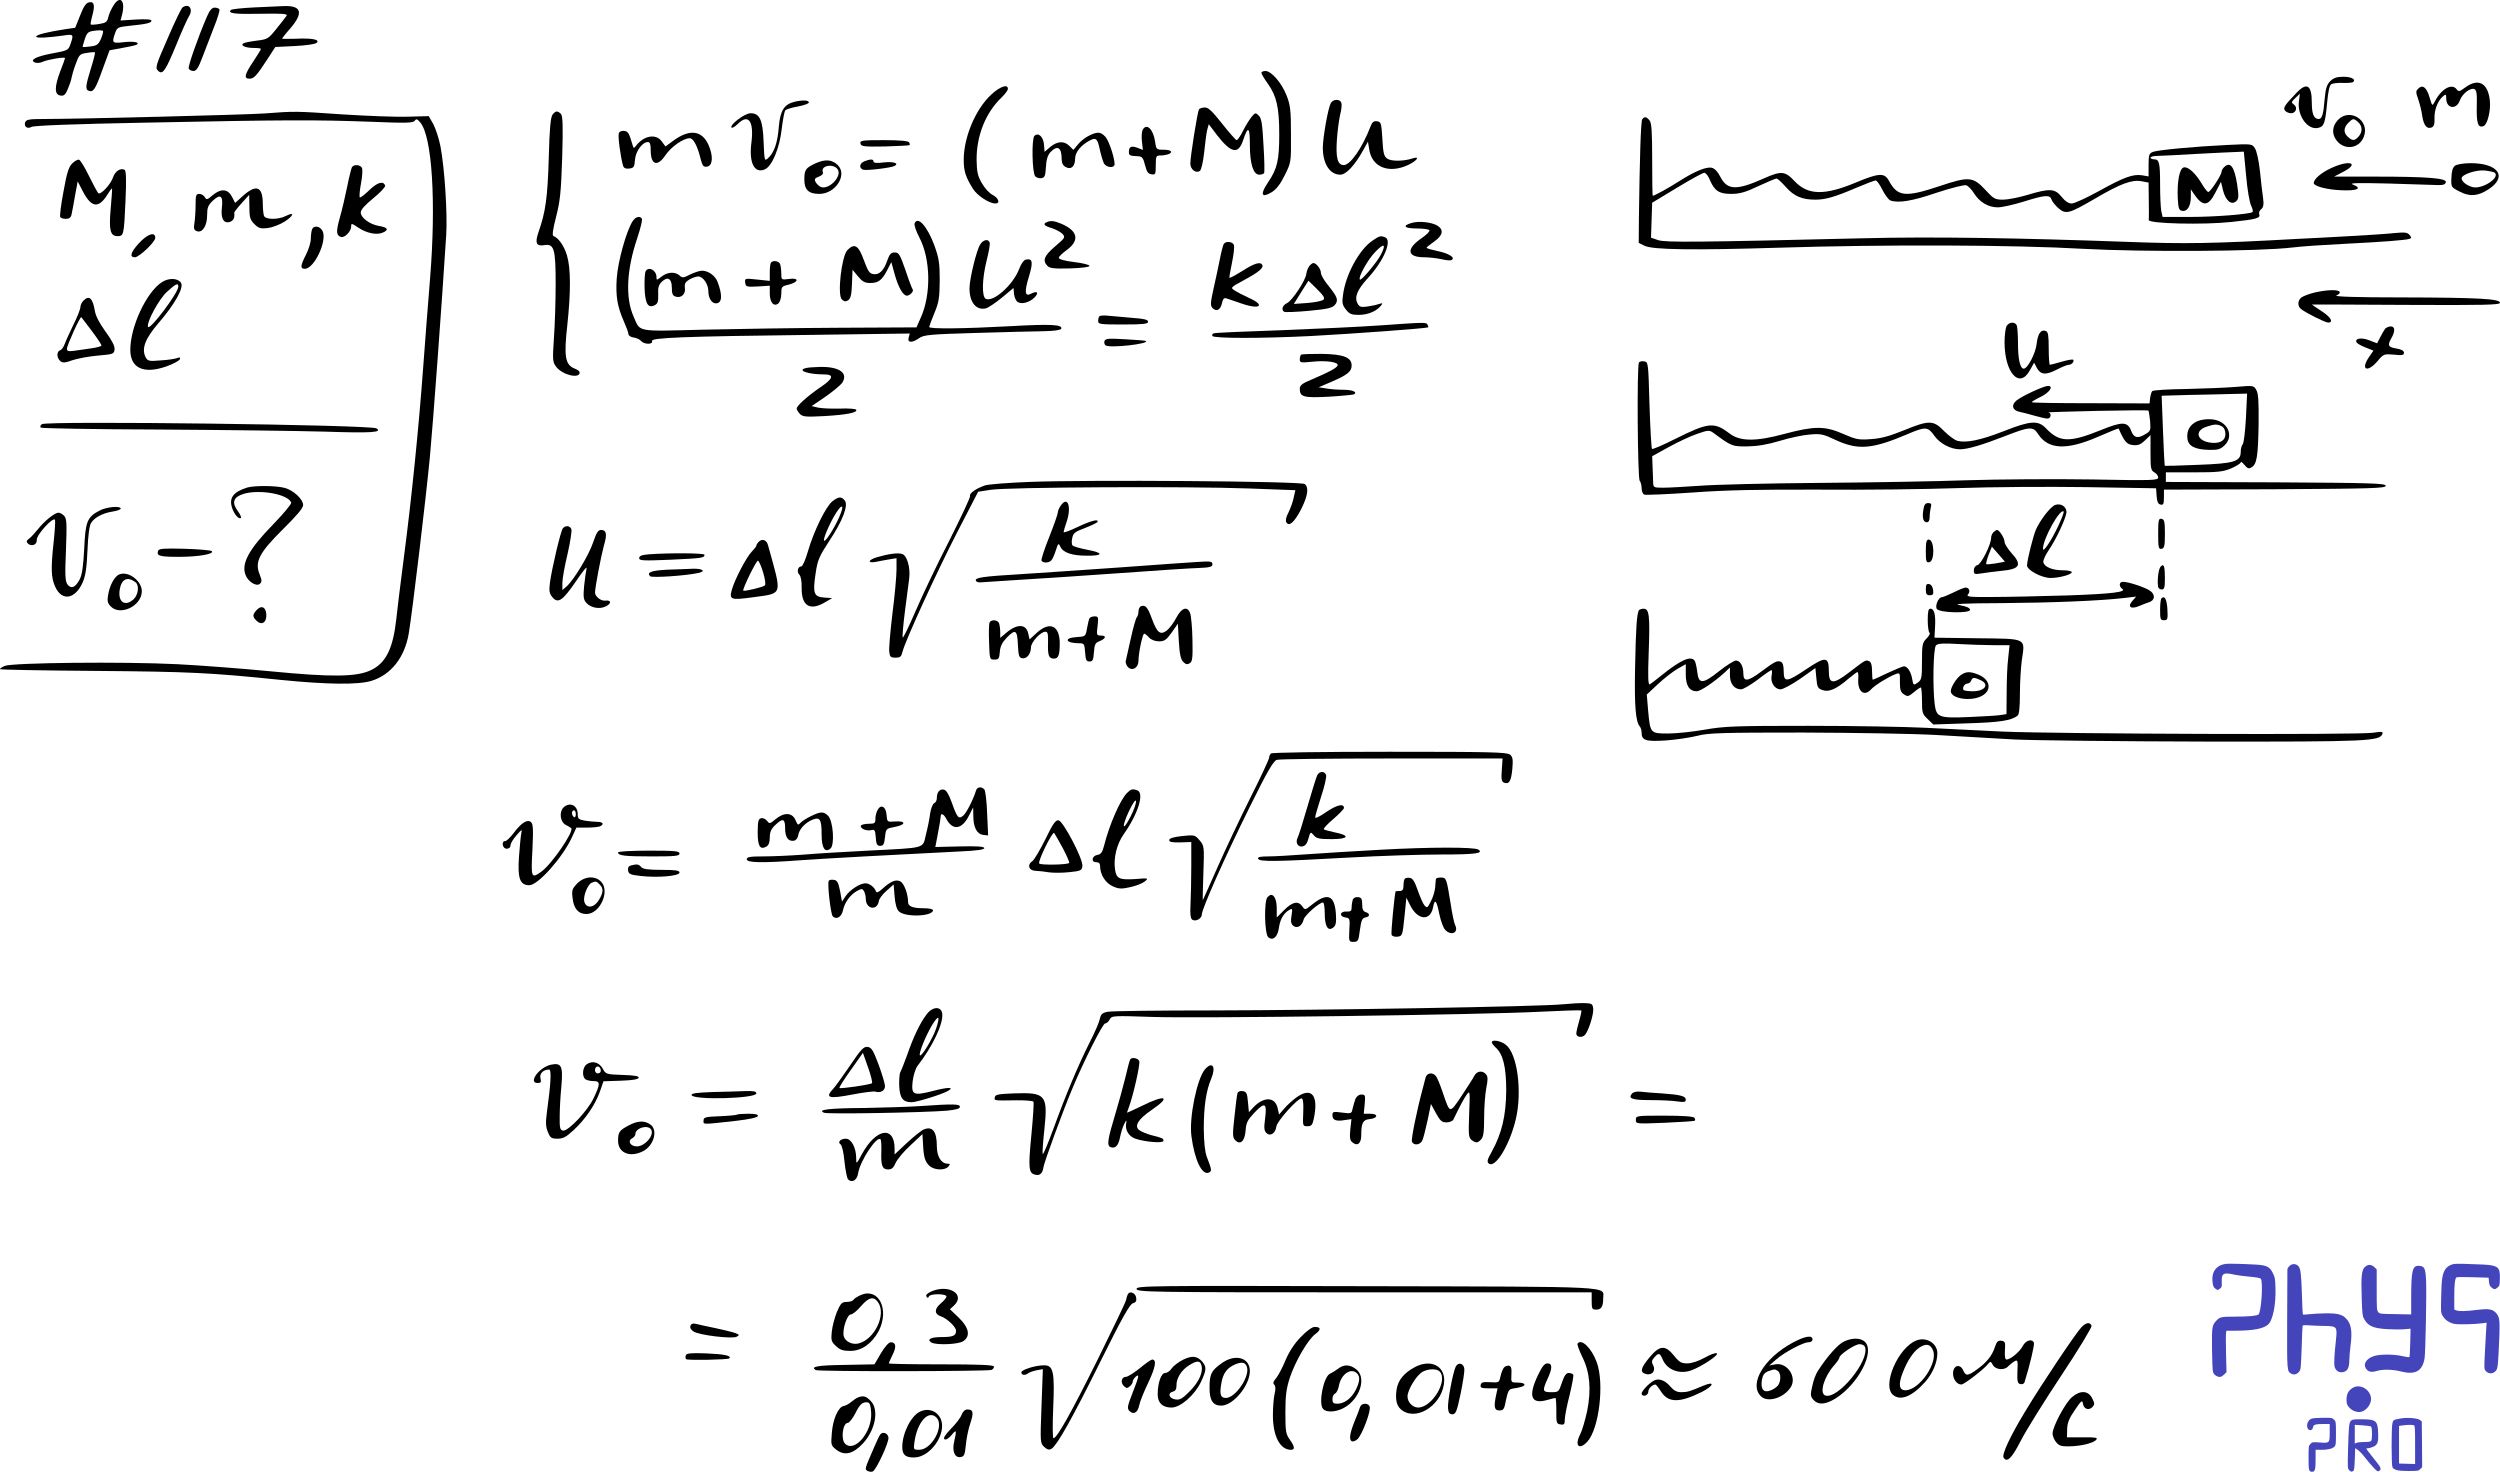 <svg xmlns="http://www.w3.org/2000/svg" version="1.0" width="1301.856pt" height="766.433pt" viewBox="0 0 1301.856 766.433" preserveAspectRatio="xMidYMid meet">
<g transform="translate(-5.144,781.972) scale(0.1,-0.1)" fill="#000000" stroke="none">
<path d="M641 7789 c-11 -18 -23 -45 -26 -60 -5 -23 -13 -29 -46 -34 -22 -4 -42 -5 -45 -3 -2 2 1 20 6 39 17 58 13 81 -12 77 -18 -2 -29 -18 -49 -68 l-26 -65 -49 -7 c-93 -14 -154 -29 -154 -39 0 -9 59 -6 144 6 50 8 52 5 35 -43 -12 -35 -12 -35 -104 -52 -77 -15 -112 -34 -81 -46 9 -4 28 -2 40 4 27 12 116 27 116 19 0 -2 -11 -35 -26 -72 -30 -81 -29 -119 3 -123 17 -3 26 5 38 35 9 21 18 47 19 58 2 11 11 43 22 72 17 47 21 52 57 57 22 4 41 5 43 3 2 -2 -7 -39 -21 -83 -28 -91 -30 -110 -12 -117 25 -9 35 7 72 110 l37 101 66 12 c36 6 70 14 75 17 20 12 -15 19 -68 13 -60 -7 -62 -4 -44 48 10 28 14 31 72 37 90 9 117 15 117 27 0 7 -28 9 -81 6 l-80 -5 7 26 c21 77 -9 110 -45 50z m-64 -172 c-13 -29 -21 -35 -53 -39 -22 -3 -40 -4 -42 -3 -1 1 4 19 11 41 12 35 18 40 53 44 21 3 40 2 42 -2 2 -3 -3 -22 -11 -41z"/>
<path d="M1003 7782 c-7 -4 -42 -77 -78 -161 -62 -141 -66 -155 -51 -169 24 -24 38 -5 96 136 27 67 57 133 65 146 24 37 2 70 -32 48z"/>
<path d="M1373 7781 c-61 -3 -115 -9 -119 -13 -18 -18 17 -23 153 -20 115 2 143 0 137 -10 -5 -7 -28 -38 -53 -68 -42 -53 -47 -55 -103 -62 -32 -4 -63 -10 -69 -14 -18 -11 11 -24 54 -24 20 0 37 -2 37 -5 0 -4 -18 -33 -40 -66 -45 -67 -50 -89 -20 -89 24 0 36 13 93 100 l42 65 102 5 c59 3 107 10 114 17 17 17 -24 25 -110 21 -39 -1 -71 -1 -71 0 0 2 20 28 45 56 68 80 56 118 -37 114 -24 -1 -93 -4 -155 -7z"/>
<path d="M1129 7733 c-47 -109 -99 -258 -95 -270 3 -7 14 -13 25 -13 15 0 26 17 47 73 15 39 42 110 60 156 19 46 31 88 28 92 -3 5 -14 9 -25 9 -14 0 -26 -14 -40 -47z"/>
<path d="M6620 7440 c0 -5 16 -32 35 -58 44 -63 58 -122 58 -262 0 -134 -10 -179 -59 -251 -42 -62 -34 -83 20 -50 25 16 45 42 68 89 33 66 33 67 32 212 0 127 -3 152 -23 203 -26 66 -79 127 -110 127 -11 0 -21 -4 -21 -10z"/>
<path d="M12186 7397 c-18 -18 -24 -38 -29 -92 -6 -80 -14 -105 -31 -105 -25 0 -36 26 -36 85 0 91 -25 108 -78 53 -65 -68 -73 -80 -61 -95 6 -7 20 -13 31 -13 25 0 36 30 15 45 -15 11 -14 14 7 34 l24 23 -5 -39 c-10 -76 46 -153 101 -139 30 7 36 24 46 133 5 54 12 88 21 94 8 5 35 8 61 7 26 -1 51 1 54 5 14 14 -10 27 -52 27 -33 0 -51 -6 -68 -23z"/>
<path d="M12890 7365 c-31 -23 -36 -24 -46 -10 -25 33 -80 2 -114 -65 -13 -24 -13 -24 -27 23 -15 52 -36 68 -59 45 -13 -12 -13 -19 0 -55 8 -23 18 -62 21 -87 8 -50 24 -70 49 -60 12 5 16 17 15 48 -2 42 17 92 45 115 14 12 16 10 16 -12 0 -53 53 -61 71 -10 12 34 54 67 75 59 12 -5 15 -23 13 -91 -2 -88 7 -113 35 -102 21 8 39 83 33 134 -10 91 -60 117 -127 68z"/>
<path d="M5212 7326 c-81 -76 -142 -221 -142 -338 0 -59 9 -88 47 -150 22 -36 85 -78 118 -78 26 0 17 29 -15 45 -16 8 -41 35 -55 60 -22 37 -27 58 -28 122 -1 126 47 247 132 327 17 17 31 36 31 43 0 27 -42 12 -88 -31z"/>
<path d="M4190 7290 c-55 -13 -76 -46 -83 -131 -6 -81 -24 -134 -55 -162 -19 -18 -20 -17 -24 81 -4 117 -20 152 -68 152 -31 0 -112 -62 -99 -75 4 -3 18 5 32 19 56 56 86 15 71 -100 -13 -104 17 -160 71 -136 37 17 76 110 87 209 6 49 14 93 19 98 5 6 35 15 65 20 31 6 56 15 57 20 3 13 -30 15 -73 5z"/>
<path d="M6981 7282 c-14 -27 -41 -178 -41 -232 0 -84 37 -140 91 -140 30 0 76 49 120 129 l24 43 7 -43 c15 -91 103 -125 203 -78 46 22 63 47 23 34 -48 -16 -113 -16 -133 -1 -17 12 -21 29 -25 103 -5 82 -7 88 -27 91 -17 3 -26 -4 -34 -25 -43 -113 -106 -203 -140 -203 -32 0 -42 37 -36 129 3 47 11 107 17 133 7 26 10 54 6 63 -8 21 -43 19 -55 -3z"/>
<path d="M6295 7250 c-8 -13 -45 -245 -45 -282 0 -30 28 -52 49 -39 8 5 17 44 23 97 5 49 12 102 16 118 l8 29 43 -57 c74 -95 111 -102 136 -26 26 77 35 70 35 -25 0 -99 18 -155 49 -155 11 0 22 4 25 8 3 5 2 70 -3 145 -6 111 -10 141 -25 155 -16 16 -18 16 -38 -8 -11 -14 -31 -46 -44 -72 -13 -27 -28 -48 -33 -48 -4 0 -38 38 -75 85 -51 65 -72 85 -90 85 -14 0 -28 -5 -31 -10z"/>
<path d="M1430 7229 c-98 -7 -972 -29 -1158 -29 -66 0 -84 -3 -89 -16 -9 -23 11 -38 33 -25 12 7 225 15 589 22 736 15 892 15 1168 5 193 -8 230 -7 238 5 8 11 13 10 29 -9 62 -74 83 -416 51 -812 -11 -140 -28 -349 -36 -465 -22 -302 -60 -680 -100 -985 -19 -146 -37 -292 -40 -325 -17 -153 -54 -228 -132 -265 -74 -36 -205 -37 -523 -6 -146 14 -365 31 -487 37 -280 14 -856 8 -897 -9 -16 -7 -27 -15 -24 -17 2 -3 225 -7 494 -9 491 -4 600 -9 969 -47 240 -24 400 -26 470 -5 102 31 174 122 195 247 19 115 89 699 110 919 17 181 61 780 85 1155 7 110 -8 348 -30 463 -8 41 -25 92 -37 115 l-24 42 -109 -3 c-61 -2 -213 4 -340 12 -247 17 -247 17 -405 5z"/>
<path d="M2929 7223 c-10 -12 -16 -70 -20 -227 -6 -207 -17 -282 -53 -384 -20 -57 -12 -76 29 -69 52 9 60 -18 60 -202 0 -86 -4 -212 -9 -281 -8 -119 -7 -126 13 -152 34 -42 121 -62 121 -28 0 6 -10 14 -23 19 -53 20 -60 61 -41 231 18 167 18 294 -2 359 -14 49 -44 92 -71 102 -7 3 -2 36 14 99 21 81 26 127 32 309 5 171 3 217 -7 228 -18 17 -27 16 -43 -4z"/>
<path d="M12225 7194 c-30 -33 -32 -73 -5 -107 41 -52 118 -41 141 21 33 85 -74 153 -136 86z m107 -11 c22 -20 23 -51 1 -75 -20 -22 -31 -23 -55 -1 -24 21 -23 48 2 73 24 24 28 25 52 3z"/>
<path d="M8603 7198 c-7 -12 -13 -199 -17 -508 l-1 -135 30 -15 c43 -21 249 -24 705 -10 539 17 1219 15 1580 -6 314 -17 914 -14 1090 7 47 6 168 14 270 19 201 10 317 19 339 26 11 4 11 7 0 20 -11 14 -25 15 -79 10 -36 -4 -141 -11 -235 -16 -93 -5 -213 -12 -265 -14 -447 -25 -589 -27 -885 -16 -573 21 -1028 28 -1380 19 -873 -21 -1029 -22 -1068 -10 l-38 13 3 91 3 91 129 78 c71 43 135 78 142 78 8 0 20 -15 28 -34 25 -60 49 -76 112 -76 44 0 74 8 141 40 47 22 90 40 96 40 5 0 27 -20 49 -45 42 -47 83 -65 153 -65 53 0 101 14 211 61 50 21 96 39 103 39 6 0 22 -22 35 -49 14 -27 32 -51 41 -55 41 -15 113 -4 241 40 76 25 143 42 154 39 10 -3 29 -22 41 -42 29 -46 74 -73 124 -73 22 0 83 14 135 30 112 35 136 37 145 10 3 -10 20 -31 36 -45 39 -33 55 -28 191 51 133 78 191 99 241 90 l37 -7 1 -92 c1 -51 1 -97 0 -103 -2 -19 285 -26 431 -10 133 14 152 20 144 41 -3 8 2 19 11 26 11 10 14 24 9 59 -4 25 -11 88 -16 139 -6 53 -17 105 -26 118 -15 24 -17 24 -142 18 -170 -8 -362 -26 -389 -36 -20 -8 -23 -15 -23 -68 l0 -60 -34 6 c-47 7 -93 -9 -226 -83 -64 -35 -127 -64 -140 -64 -17 0 -35 12 -53 35 -35 43 -61 45 -177 10 -46 -14 -104 -25 -128 -25 -41 0 -49 4 -91 50 -65 70 -86 72 -238 21 -180 -60 -220 -56 -265 27 -23 43 -51 42 -173 -9 -163 -68 -249 -66 -318 7 -50 54 -70 55 -162 14 -141 -63 -189 -61 -225 9 -12 25 -29 43 -44 47 -28 7 -89 -18 -169 -69 -49 -32 -131 -77 -139 -77 -2 0 -3 85 -3 188 0 146 -3 193 -14 205 -16 20 -27 21 -38 5z m3145 -294 c6 -70 18 -140 26 -155 8 -16 11 -31 7 -34 -19 -11 -197 -25 -327 -25 l-141 0 -7 31 c-3 17 -6 78 -6 134 0 117 -4 135 -31 135 -10 0 -19 4 -19 9 0 5 17 9 38 9 20 0 109 5 197 10 88 5 180 9 205 10 l46 2 12 -126z"/>
<path d="M11632 6948 c-7 -7 -12 -17 -12 -23 0 -16 -58 -105 -69 -105 -5 0 -20 19 -34 43 -33 55 -71 90 -93 85 -23 -4 -36 -73 -32 -162 3 -51 6 -61 22 -64 27 -6 46 24 46 72 l0 40 16 -24 c46 -68 75 -66 112 7 l29 56 11 -46 c14 -54 45 -78 69 -54 13 12 13 26 4 88 -15 93 -36 120 -69 87z"/>
<path d="M6002 7144 c-5 -9 -7 -36 -4 -61 l5 -44 -28 11 c-32 12 -45 6 -45 -21 0 -19 4 -21 49 -23 20 -1 26 -9 35 -46 9 -35 16 -46 34 -48 20 -3 22 0 22 47 0 47 2 51 24 51 13 0 31 3 40 6 29 11 17 24 -23 24 -38 0 -39 1 -45 45 -10 63 -44 95 -64 59z"/>
<path d="M3274 7126 c-6 -14 9 -125 22 -169 4 -13 14 -17 32 -15 24 3 27 8 30 45 3 44 38 93 67 93 11 0 15 -11 15 -43 0 -77 35 -88 77 -25 29 43 93 88 126 88 19 0 40 -39 57 -108 9 -36 15 -43 33 -40 30 4 34 54 8 113 -34 76 -98 84 -182 23 l-42 -31 -20 27 c-30 41 -93 30 -134 -24 -10 -13 -12 -13 -16 0 -20 68 -24 75 -45 78 -13 2 -25 -3 -28 -12z"/>
<path d="M5722 7113 c-18 -8 -44 -29 -57 -45 l-24 -29 -21 21 c-27 27 -62 25 -99 -5 l-30 -26 -3 37 c-3 42 -30 66 -50 46 -15 -15 -12 -191 4 -210 6 -7 21 -12 32 -10 18 3 21 11 24 58 2 39 9 61 24 78 37 38 58 24 58 -38 0 -19 7 -33 21 -40 28 -16 49 3 49 44 0 33 31 71 78 95 31 16 39 9 51 -50 6 -28 16 -59 21 -70 11 -19 44 -26 54 -11 9 15 -25 127 -47 150 -24 26 -41 27 -85 5z"/>
<path d="M4532 7073 c3 -16 16 -18 127 -16 69 2 126 5 129 7 2 3 1 9 -3 15 -4 7 -53 11 -131 11 -114 0 -125 -2 -122 -17z"/>
<path d="M427 6968 c-18 -18 -28 -50 -45 -146 -13 -67 -20 -127 -17 -132 3 -6 17 -10 30 -10 17 0 26 7 29 23 3 12 11 56 18 97 l14 75 27 -52 c44 -85 82 -90 127 -18 12 20 23 35 25 33 1 -2 -2 -48 -7 -103 -10 -114 -3 -145 36 -145 32 0 33 6 41 186 5 106 3 154 -4 159 -21 12 -50 -6 -61 -39 -12 -37 -66 -94 -77 -82 -4 4 -26 44 -48 89 -22 45 -45 83 -52 85 -7 2 -23 -7 -36 -20z"/>
<path d="M4300 6970 c-54 -25 -60 -34 -60 -86 0 -53 23 -74 78 -74 84 0 148 99 96 150 -30 29 -64 32 -114 10z m114 -33 c23 -36 -46 -107 -88 -91 -9 4 -21 15 -27 25 -8 16 -5 21 17 29 17 7 24 15 20 25 -12 33 58 45 78 12z"/>
<path d="M4553 6980 c-26 -11 -30 -35 -7 -44 16 -6 149 10 165 20 23 14 -7 23 -57 18 -37 -5 -54 -3 -54 5 0 13 -16 13 -47 1z"/>
<path d="M12190 6944 c-50 -23 -89 -56 -90 -77 0 -17 68 -35 144 -38 84 -4 111 10 59 30 -21 8 25 9 187 5 118 -4 233 -7 255 -8 29 -1 40 3 43 15 4 21 -94 29 -373 29 l-209 0 44 23 c93 47 38 67 -60 21z"/>
<path d="M12836 6957 c-12 -9 -18 -28 -19 -62 -2 -50 -2 -50 43 -73 54 -28 95 -24 152 13 98 65 49 135 -95 135 -36 0 -71 -6 -81 -13z m207 -37 c28 -25 -63 -86 -114 -75 -30 7 -59 29 -59 46 0 20 75 45 120 41 25 -3 49 -8 53 -12z"/>
<path d="M1884 6949 c-3 -6 -15 -52 -25 -103 -10 -50 -27 -122 -38 -160 -20 -72 -19 -91 5 -100 19 -7 54 28 54 54 0 18 2 18 36 -5 45 -30 98 -41 130 -26 32 14 24 27 -21 34 -48 8 -95 43 -95 70 0 15 22 39 66 75 36 29 63 59 61 65 -9 27 -41 17 -83 -24 -24 -23 -46 -40 -49 -37 -3 3 -1 35 6 71 7 35 9 72 6 81 -7 18 -42 22 -53 5z"/>
<path d="M1319 6802 l-43 -39 -16 31 c-21 42 -57 46 -100 10 -29 -25 -33 -26 -42 -11 -5 9 -18 17 -28 17 -18 0 -20 -7 -20 -57 0 -32 -3 -74 -6 -94 -5 -29 -3 -37 12 -43 29 -11 54 27 54 83 0 39 5 52 29 75 40 38 55 27 48 -34 -7 -58 9 -86 41 -76 19 6 27 22 23 48 0 3 17 26 39 50 l39 43 1 -63 c0 -54 4 -67 26 -89 22 -22 32 -25 69 -21 24 3 64 18 89 34 48 31 53 53 6 29 -39 -20 -106 -20 -114 1 -3 9 -6 36 -6 60 0 92 -32 106 -101 46z"/>
<path d="M3346 6668 c-33 -51 -77 -210 -83 -298 -6 -94 3 -146 38 -226 12 -27 23 -56 23 -64 1 -9 13 -16 28 -18 14 -2 32 -10 38 -18 16 -19 64 -19 57 0 -7 17 159 24 840 32 l502 7 -6 -22 c-7 -27 18 -28 55 -2 24 17 56 20 297 27 149 4 308 9 354 9 52 1 86 6 89 13 7 22 -55 25 -268 13 -239 -13 -420 -15 -420 -4 0 3 12 36 27 72 24 57 27 80 28 171 0 91 -4 115 -28 182 -37 100 -87 155 -103 114 -3 -8 8 -41 25 -73 59 -113 62 -297 7 -418 l-22 -50 -400 -2 c-219 -1 -540 -6 -712 -10 -352 -9 -325 -14 -361 68 -44 98 -37 245 20 412 16 49 27 93 23 98 -10 16 -33 10 -48 -13z"/>
<path d="M5503 6663 c-23 -9 -14 -20 25 -31 21 -7 46 -20 56 -30 16 -18 14 -21 -39 -66 -57 -49 -66 -73 -39 -101 13 -13 35 -15 118 -13 59 2 101 7 101 13 0 6 -36 15 -80 20 -49 6 -80 15 -80 22 0 6 19 25 43 42 67 50 56 99 -31 136 -37 15 -53 17 -74 8z"/>
<path d="M7403 6659 c-52 -15 -39 -29 26 -29 33 0 62 -4 66 -9 3 -6 -15 -24 -40 -41 -83 -57 -77 -100 13 -100 26 0 66 -5 90 -10 24 -6 48 -8 53 -4 20 12 -14 34 -72 46 -32 7 -59 14 -59 18 1 3 19 17 40 32 45 32 51 60 18 82 -31 19 -96 26 -135 15z"/>
<path d="M1676 6624 c-3 -9 -6 -30 -6 -48 0 -18 -11 -55 -25 -82 -30 -59 -31 -74 -6 -74 48 0 116 143 93 195 -13 28 -47 34 -56 9z"/>
<path d="M772 6550 c-41 -46 -47 -70 -18 -70 22 0 106 80 106 101 0 35 -42 20 -88 -31z"/>
<path d="M7199 6567 c-69 -46 -141 -178 -154 -284 -6 -40 -3 -52 15 -75 18 -23 29 -28 66 -28 48 0 91 18 115 46 13 16 12 17 -11 10 -14 -5 -41 -10 -62 -13 -29 -4 -38 -1 -47 16 -18 33 -2 72 54 133 83 90 128 197 89 212 -24 9 -28 8 -65 -17z m43 -74 c-22 -41 -102 -137 -109 -129 -11 10 41 104 80 144 47 48 58 42 29 -15z"/>
<path d="M5156 6547 c-19 -28 -56 -180 -56 -229 0 -73 35 -116 86 -104 13 4 50 29 83 56 l60 50 3 -32 c2 -17 10 -35 19 -41 22 -14 64 -1 89 25 23 25 12 35 -20 18 -32 -17 -35 10 -10 91 22 74 19 94 -16 87 -11 -2 -25 -21 -35 -48 -30 -81 -131 -173 -173 -157 -23 9 -21 104 4 203 11 43 18 84 15 91 -7 20 -33 15 -49 -10z"/>
<path d="M6424 6549 c-4 -7 -13 -41 -20 -78 -7 -36 -22 -105 -33 -154 -17 -76 -17 -89 -5 -102 20 -20 42 -9 49 27 5 22 11 28 23 24 10 -3 45 -15 79 -27 98 -34 126 -9 35 31 -26 12 -58 28 -71 37 -23 15 -23 15 50 55 75 40 103 64 93 79 -10 17 -40 8 -103 -32 -35 -22 -65 -38 -67 -36 -2 2 4 37 13 79 9 42 13 83 10 92 -7 18 -42 22 -53 5z"/>
<path d="M4464 6517 c-30 -31 -53 -233 -29 -256 12 -12 20 -13 33 -5 13 9 18 28 20 85 l3 74 28 -34 c23 -28 36 -35 64 -35 43 0 62 15 89 68 l21 41 17 -62 c19 -69 44 -113 64 -113 16 0 38 24 30 33 -3 3 -20 47 -37 99 -29 83 -35 93 -56 93 -19 0 -27 -8 -38 -39 -18 -54 -42 -78 -72 -74 -22 3 -29 14 -51 73 -28 78 -49 90 -86 52z"/>
<path d="M4067 6453 c-4 -3 -7 -26 -7 -51 l0 -45 -66 7 c-64 7 -65 6 -62 -16 3 -22 7 -23 66 -20 l62 4 0 -40 c0 -47 21 -72 45 -52 8 7 15 29 15 50 0 36 2 39 37 47 54 13 58 38 4 30 -41 -5 -41 -5 -41 28 0 18 -3 40 -6 49 -6 16 -35 22 -47 9z"/>
<path d="M6870 6435 c-7 -9 -14 -27 -16 -41 -3 -34 -74 -141 -101 -153 -23 -11 -31 -35 -14 -45 4 -3 62 -1 127 5 97 9 122 15 136 30 21 25 15 41 -33 101 -22 26 -39 56 -39 67 0 20 -24 51 -39 51 -5 0 -14 -7 -21 -15z m73 -176 c-6 -6 -44 -14 -83 -17 l-71 -5 38 61 38 60 45 -44 c33 -33 42 -46 33 -55z"/>
<path d="M3414 6408 c-5 -7 -7 -46 -6 -88 3 -83 18 -108 54 -89 15 8 18 20 17 55 -2 34 2 50 18 66 31 30 53 18 53 -31 0 -31 4 -41 20 -46 29 -9 53 13 48 46 -3 21 2 30 23 43 15 9 36 16 47 16 24 0 52 -40 52 -75 0 -37 17 -65 39 -65 33 0 36 41 9 112 -12 32 -48 58 -81 58 -12 0 -40 -9 -62 -20 -34 -18 -41 -18 -55 -5 -23 21 -63 19 -94 -6 -25 -19 -26 -20 -26 -2 0 35 -40 57 -56 31z"/>
<path d="M894 6350 c-80 -52 -164 -231 -164 -352 0 -96 70 -128 189 -86 36 13 67 30 69 37 3 10 0 12 -14 6 -11 -4 -49 -10 -85 -12 -61 -5 -68 -4 -79 16 -23 45 -3 98 70 182 83 97 130 181 114 206 -16 25 -64 27 -100 3z m86 -23 c0 -32 -150 -232 -158 -209 -8 24 59 148 101 184 45 41 57 46 57 25z"/>
<path d="M12103 6296 c-29 -7 -59 -19 -68 -26 -19 -15 -20 -44 -2 -59 25 -20 126 -71 142 -71 30 0 14 29 -35 60 -27 18 -50 33 -50 34 0 0 220 0 490 -2 411 -2 490 0 490 11 0 21 -113 27 -520 28 -229 0 -347 4 -332 10 13 5 20 13 17 19 -8 13 -67 11 -132 -4z"/>
<path d="M486 6254 c-9 -8 -16 -24 -16 -34 0 -10 -17 -54 -39 -97 -21 -43 -41 -88 -45 -100 -4 -11 -13 -24 -21 -27 -20 -7 -19 -40 1 -57 13 -10 24 -9 63 5 27 9 86 20 132 24 80 7 84 8 87 32 2 17 -13 46 -47 93 -32 44 -52 82 -56 110 -11 65 -30 81 -59 51z m43 -157 c28 -37 51 -72 51 -76 0 -5 -24 -11 -52 -15 -29 -4 -70 -10 -90 -13 -31 -4 -38 -2 -38 11 0 17 69 170 75 164 1 -2 26 -34 54 -71z"/>
<path d="M5777 6173 c-4 -3 -7 -15 -7 -25 0 -17 11 -18 130 -18 105 0 130 3 130 14 0 11 -20 16 -77 20 -43 4 -99 9 -124 11 -25 3 -48 2 -52 -2z"/>
<path d="M7235 6125 c-99 -7 -331 -18 -515 -25 -184 -6 -341 -13 -348 -16 -7 -2 -10 -8 -7 -14 8 -13 260 -13 515 0 223 12 603 40 608 45 2 2 1 8 -3 14 -7 13 -10 13 -250 -4z"/>
<path d="M10500 6121 c-5 -11 -10 -48 -10 -83 0 -159 77 -245 131 -148 l23 41 13 -25 c20 -38 47 -41 103 -12 27 14 56 26 64 26 16 0 31 18 23 27 -3 2 -30 -2 -60 -11 -30 -9 -58 -16 -61 -16 -3 0 -6 38 -6 85 0 67 -3 87 -15 91 -25 10 -42 -13 -48 -68 -6 -50 -47 -128 -67 -128 -19 0 -30 50 -30 130 0 43 -3 85 -6 94 -8 22 -41 20 -54 -3z"/>
<path d="M12472 6108 c-5 -7 -17 -27 -26 -45 l-16 -31 -39 15 c-41 16 -76 12 -69 -8 2 -7 23 -19 46 -28 l43 -17 -24 -35 c-44 -65 -8 -82 45 -20 32 38 34 38 86 34 42 -5 52 -3 52 10 0 10 -14 18 -40 22 -43 7 -47 16 -25 55 20 35 19 60 -4 60 -10 0 -23 -6 -29 -12z"/>
<path d="M5803 6044 c-3 -9 0 -19 6 -23 24 -15 228 8 210 23 -2 2 -50 6 -107 9 -88 5 -104 4 -109 -9z"/>
<path d="M6826 5972 c-3 -3 -6 -14 -6 -24 0 -17 6 -18 64 -12 74 8 139 -2 133 -19 -4 -13 -40 -33 -134 -73 -51 -21 -63 -31 -63 -49 0 -43 21 -48 152 -41 67 4 126 10 130 12 20 12 -7 24 -55 24 -29 0 -69 3 -90 7 l-39 6 68 29 c81 35 104 53 104 84 0 43 -42 59 -156 61 -57 0 -105 -1 -108 -5z"/>
<path d="M8586 5932 c-11 -18 -7 -605 4 -616 5 -5 10 -23 10 -38 0 -16 6 -31 14 -34 7 -3 121 2 252 11 176 13 350 16 659 15 231 -2 557 2 725 8 173 6 462 8 667 5 l362 -6 3 -41 c2 -29 8 -42 21 -44 14 -3 17 4 17 37 l0 41 578 2 c505 3 577 5 577 18 0 13 -71 15 -572 18 l-573 2 0 25 0 25 146 0 c126 0 152 3 195 21 27 12 49 26 49 31 0 6 9 0 19 -13 16 -19 23 -22 37 -13 28 16 34 57 37 224 1 116 -1 161 -12 179 -13 23 -15 24 -105 16 -50 -4 -167 -9 -260 -11 -93 -1 -172 -6 -177 -11 -4 -4 -9 -21 -11 -36 l-3 -28 -304 1 c-168 0 -307 2 -309 5 -2 2 17 14 44 27 48 23 72 58 40 58 -22 0 -136 -53 -164 -76 -29 -24 -21 -52 17 -59 14 -3 49 -12 77 -20 28 -8 58 -15 67 -15 20 0 23 29 5 32 -7 1 106 5 252 8 146 3 267 4 269 2 2 -1 6 -26 9 -55 4 -50 2 -53 -28 -70 -37 -22 -57 -17 -70 18 -19 50 -46 51 -161 4 -161 -65 -214 -63 -283 10 -41 43 -80 41 -221 -15 -119 -46 -193 -62 -240 -50 -15 4 -46 27 -70 51 -55 57 -77 58 -209 4 -73 -30 -120 -43 -172 -46 -63 -5 -77 -2 -144 27 -95 42 -150 42 -307 0 -148 -40 -231 -40 -286 3 -80 61 -110 57 -284 -30 -62 -31 -115 -54 -119 -51 -3 4 -9 107 -13 230 -6 218 -6 223 -28 226 -11 2 -24 -1 -27 -6z m3161 -289 c-4 -70 -11 -131 -17 -137 -5 -5 -10 -22 -10 -38 0 -52 -33 -62 -225 -69 -93 -4 -171 -6 -171 -5 -1 0 -5 83 -9 183 l-7 182 139 4 c76 1 176 4 222 5 l84 2 -6 -127z m-1623 -92 c29 -41 85 -71 134 -71 40 0 117 23 235 69 128 50 146 51 172 10 52 -80 147 -85 309 -15 59 26 109 46 110 44 31 -70 43 -83 75 -86 26 -3 40 3 62 24 l29 28 0 -92 c0 -81 2 -92 20 -102 11 -6 20 -18 20 -27 0 -15 -31 -16 -347 -10 -192 3 -481 1 -643 -4 -162 -6 -512 -12 -778 -14 -266 -2 -545 -9 -620 -15 -75 -5 -160 -10 -189 -10 -50 0 -52 1 -53 28 0 15 -2 52 -3 82 l-2 54 85 47 c47 26 113 57 148 69 58 20 64 21 85 6 97 -71 97 -71 176 -71 54 1 104 9 171 29 52 16 123 31 157 33 54 5 69 2 130 -27 120 -56 192 -50 378 29 93 40 106 39 139 -8z"/>
<path d="M11493 5626 c-38 -18 -55 -47 -51 -89 4 -40 38 -58 113 -60 45 -1 59 3 80 23 53 50 16 129 -65 136 -27 3 -58 -2 -77 -10z m128 -26 c12 -7 19 -21 19 -41 0 -36 -34 -53 -86 -43 -64 12 -73 61 -14 81 44 15 57 15 81 3z"/>
<path d="M4248 5903 c-48 -12 11 -33 95 -33 54 0 48 -22 -21 -68 -67 -46 -122 -96 -122 -110 0 -6 8 -18 17 -28 15 -15 32 -16 128 -11 117 7 173 18 165 33 -3 5 -41 8 -85 6 -44 -1 -95 1 -113 5 l-34 8 72 49 c39 27 78 60 87 72 33 51 -14 85 -116 83 -31 -1 -64 -3 -73 -6z"/>
<path d="M270 5611 c-8 -5 -11 -14 -6 -18 4 -4 281 -9 614 -10 334 -2 724 -7 867 -11 241 -8 300 -4 267 17 -31 19 -1716 40 -1742 22z"/>
<path d="M5410 5310 c-107 -4 -210 -12 -229 -18 -47 -16 -83 -41 -78 -55 2 -7 -47 -111 -108 -232 -62 -121 -141 -286 -176 -368 -35 -81 -65 -143 -67 -137 -2 6 3 68 12 138 9 70 19 146 22 169 7 57 -11 120 -37 128 -22 7 -69 1 -131 -17 -47 -14 -51 -33 -5 -24 17 4 49 9 70 13 l37 6 0 -59 c0 -33 -9 -134 -21 -227 -11 -92 -19 -182 -17 -200 3 -28 7 -32 33 -32 24 0 30 5 36 30 13 55 175 409 285 623 l109 211 65 10 c84 14 1028 19 1346 7 l241 -9 -9 -39 c-4 -22 -17 -57 -27 -77 -13 -24 -16 -42 -11 -52 15 -23 42 1 78 71 34 68 40 111 18 129 -17 15 -1137 23 -1436 11z"/>
<path d="M1339 5281 c-73 -23 -96 -54 -79 -106 11 -34 36 -62 46 -52 3 3 -4 19 -16 35 -33 45 -24 73 30 90 85 25 233 -2 248 -46 2 -7 -41 -58 -96 -115 -124 -127 -165 -202 -142 -261 13 -35 56 -62 74 -47 12 10 12 18 -1 51 -26 65 -1 112 123 235 70 69 104 109 104 124 0 31 -49 77 -96 90 -44 12 -156 13 -195 2z"/>
<path d="M4387 5210 c-35 -27 -97 -155 -127 -257 -13 -46 -29 -83 -36 -83 -18 0 -25 -28 -10 -43 8 -8 13 -35 12 -69 -1 -94 43 -121 121 -75 l38 22 -42 3 c-54 4 -60 22 -44 128 10 67 18 86 71 167 70 105 101 187 80 211 -17 21 -32 20 -63 -4z m35 -82 c-25 -58 -72 -131 -79 -124 -8 7 33 100 65 149 32 48 40 34 14 -25z"/>
<path d="M5576 5188 c-9 -12 -16 -29 -16 -37 0 -8 -20 -65 -45 -128 -25 -62 -43 -118 -40 -123 9 -14 41 -12 52 3 6 6 16 30 23 52 12 37 14 38 23 18 14 -31 60 -47 139 -47 86 -1 87 15 1 31 -37 7 -71 17 -76 22 -5 5 -6 23 -2 39 5 26 15 33 66 52 33 13 62 27 65 31 11 19 -35 7 -104 -26 -40 -19 -72 -31 -72 -26 0 4 7 28 16 54 26 77 6 136 -30 85z"/>
<path d="M10067 5164 c-7 -42 0 -64 19 -64 9 0 14 11 14 28 0 15 3 37 6 50 5 17 2 22 -14 22 -15 0 -21 -9 -25 -36z"/>
<path d="M10753 5190 c-25 -10 -78 -79 -100 -129 -14 -34 -43 -147 -46 -184 -3 -25 76 -67 123 -67 45 0 110 18 110 30 0 6 -21 10 -47 10 -55 0 -96 18 -101 42 -2 10 11 38 28 63 37 53 87 160 92 194 4 30 -28 53 -59 41z m19 -104 c-37 -80 -82 -147 -82 -124 0 52 89 212 108 194 2 -3 -9 -34 -26 -70z"/>
<path d="M570 5161 c-65 -34 -74 -58 -80 -199 -5 -92 -11 -136 -24 -160 -22 -42 -44 -51 -63 -26 -12 16 -14 47 -8 180 5 142 4 163 -10 178 -9 9 -22 16 -29 16 -19 0 -73 -43 -106 -85 -17 -21 -38 -44 -48 -51 -13 -9 -14 -16 -6 -24 19 -19 49 -7 47 18 -3 26 88 125 95 104 2 -7 -1 -57 -7 -113 -15 -139 -14 -187 8 -235 35 -77 104 -65 143 23 15 34 21 75 25 167 3 78 10 129 19 143 18 28 60 51 113 59 23 4 41 10 41 15 0 16 -75 9 -110 -10z"/>
<path d="M11290 5040 c0 -72 2 -81 18 -78 14 3 17 15 17 78 0 63 -3 75 -17 78 -16 3 -18 -6 -18 -78z"/>
<path d="M2982 5068 c-11 -15 -57 -208 -67 -284 -5 -41 -3 -54 12 -73 30 -37 54 -20 124 82 34 51 59 81 55 67 -3 -14 -9 -55 -13 -93 -5 -56 -3 -70 12 -87 24 -26 69 -34 101 -18 31 15 29 34 -2 30 -23 -3 -54 21 -54 42 0 27 32 193 46 244 18 60 14 82 -15 82 -15 0 -24 -15 -41 -65 -22 -66 -100 -195 -138 -229 l-22 -19 0 38 c0 21 12 88 27 150 14 62 23 120 20 129 -8 19 -31 21 -45 4z"/>
<path d="M10432 5048 c-7 -7 -12 -20 -12 -29 0 -34 -51 -137 -71 -142 -11 -3 -19 -14 -19 -27 0 -21 3 -22 41 -16 22 4 68 9 102 13 98 9 110 31 52 94 -19 22 -35 47 -35 57 0 19 -27 62 -39 62 -4 0 -12 -5 -19 -12z m13 -162 c-25 -4 -48 -6 -50 -4 -3 2 3 24 12 48 l17 43 34 -39 34 -39 -47 -9z"/>
<path d="M4002 4998 c-6 -6 -12 -15 -12 -20 0 -4 -11 -18 -24 -31 -28 -29 -89 -145 -104 -200 -14 -50 -4 -53 107 -38 163 23 156 3 82 271 -7 28 -30 37 -49 18z m23 -158 c11 -37 15 -64 9 -69 -9 -9 -106 -32 -112 -27 -6 6 67 156 76 156 5 0 17 -27 27 -60z"/>
<path d="M10080 4949 c0 -52 2 -60 18 -57 30 6 27 118 -3 118 -12 0 -15 -14 -15 -61z"/>
<path d="M875 4952 c-10 -27 7 -32 108 -32 103 0 187 15 171 30 -5 4 -69 10 -141 12 -106 3 -134 1 -138 -10z"/>
<path d="M3428 4933 c-35 -3 -48 -8 -48 -20 0 -13 20 -14 163 -8 166 8 177 9 177 26 0 9 -188 10 -292 2z"/>
<path d="M6280 4893 c-30 -2 -208 -14 -395 -28 -187 -13 -419 -29 -515 -35 -202 -12 -242 -18 -237 -34 2 -6 13 -10 23 -9 10 1 100 7 199 13 99 6 335 21 525 35 190 14 377 26 415 27 54 2 70 6 70 18 0 17 -8 18 -85 13z"/>
<path d="M11302 4868 c-10 -12 -17 -63 -13 -100 0 -10 9 -18 19 -18 14 0 17 9 17 59 0 64 -6 79 -23 59z"/>
<path d="M3525 4853 c-81 -4 -108 -14 -88 -34 9 -9 181 2 251 17 42 9 22 24 -30 22 -29 -1 -89 -4 -133 -5z"/>
<path d="M674 4829 c-26 -9 -52 -58 -60 -110 -5 -29 -2 -41 15 -58 50 -50 161 4 161 80 0 53 -69 106 -116 88z m84 -42 c19 -15 14 -64 -10 -87 -45 -42 -84 -16 -73 50 9 55 41 70 83 37z"/>
<path d="M11090 4776 c0 -8 5 -18 12 -22 28 -17 -52 -27 -287 -35 -137 -4 -312 -8 -389 -8 -120 -1 -137 1 -126 14 13 15 6 35 -13 35 -7 0 -34 -11 -62 -25 -27 -13 -55 -25 -61 -25 -19 0 -38 -48 -26 -62 16 -20 172 -23 172 -4 0 10 -18 18 -52 24 -41 7 11 10 217 11 261 2 516 12 640 27 l60 7 -19 -22 c-28 -31 -9 -46 35 -27 19 8 42 17 52 20 29 9 33 37 8 57 -22 18 -114 49 -145 49 -9 0 -16 -6 -16 -14z"/>
<path d="M10080 4751 c0 -25 4 -31 21 -31 16 0 20 5 17 27 -2 17 -10 29 -20 31 -14 3 -18 -3 -18 -27z"/>
<path d="M11307 4704 c-4 -4 -7 -31 -7 -61 0 -47 2 -53 20 -53 19 0 21 5 18 57 -3 52 -14 73 -31 57z"/>
<path d="M5993 4663 c-7 -3 -13 -15 -13 -27 0 -12 -4 -26 -9 -31 -5 -6 -19 -55 -31 -110 -12 -55 -24 -107 -26 -116 -3 -9 3 -24 11 -33 23 -23 55 -4 55 33 0 40 21 141 30 141 4 0 15 -9 25 -20 11 -12 31 -20 52 -20 28 0 38 7 66 46 l32 46 5 -91 c4 -68 10 -95 23 -108 13 -13 21 -15 34 -7 14 9 16 27 14 124 -1 62 -7 123 -12 136 -14 39 -44 30 -72 -23 -13 -26 -36 -56 -50 -67 -34 -25 -50 -12 -78 64 -21 58 -33 71 -56 63z"/>
<path d="M1387 4642 c-22 -24 -21 -35 3 -57 27 -24 52 -4 48 39 -4 37 -27 45 -51 18z"/>
<path d="M8586 4642 c-11 -18 -16 -93 -20 -299 -4 -200 3 -283 25 -307 5 -6 9 -20 9 -32 0 -40 22 -47 128 -40 53 4 126 15 162 24 57 15 128 17 550 17 267 -1 582 -6 700 -13 118 -7 298 -17 400 -23 102 -5 552 -10 1000 -11 846 -1 905 2 918 41 4 11 -6 12 -49 5 -74 -12 -1650 -6 -1929 6 -124 6 -306 15 -405 20 -99 5 -372 10 -606 10 -382 0 -438 -2 -540 -20 -63 -11 -149 -20 -191 -20 -93 0 -93 1 -104 119 l-7 84 60 56 c33 31 79 66 102 79 l41 23 0 -54 c0 -58 19 -87 57 -87 20 0 91 48 146 98 l27 26 0 -41 c0 -44 23 -73 58 -73 11 0 50 23 86 50 36 28 68 50 72 50 4 0 4 -13 1 -29 -7 -35 16 -71 47 -71 12 0 58 25 102 55 l79 56 5 -53 c4 -47 8 -54 33 -62 32 -12 73 6 136 61 22 18 42 33 45 33 4 0 6 -18 4 -39 -3 -64 32 -90 67 -51 19 21 88 64 127 79 23 9 24 7 23 -41 0 -40 4 -53 21 -64 19 -13 24 -12 52 11 16 14 33 25 36 25 3 0 6 -31 6 -68 0 -63 2 -71 29 -96 l30 -29 178 6 c166 5 228 14 261 40 8 6 12 43 12 116 0 58 5 136 10 173 17 117 30 111 -231 114 l-224 3 3 55 c4 64 -4 96 -24 96 -11 0 -14 -15 -14 -59 0 -33 4 -62 9 -66 5 -3 -1 -16 -15 -30 -22 -22 -24 -32 -24 -119 0 -87 -2 -96 -22 -111 -22 -15 -23 -15 -29 19 -6 38 -25 66 -43 66 -6 0 -44 -16 -85 -35 -40 -19 -75 -35 -77 -35 -2 0 -4 20 -4 45 0 33 -5 47 -16 52 -18 7 -16 8 -105 -60 -81 -62 -104 -61 -104 7 0 77 -16 79 -116 12 -104 -70 -119 -71 -119 -12 0 31 -5 46 -16 50 -19 7 -32 0 -103 -53 -67 -50 -91 -53 -91 -10 0 40 -16 69 -39 69 -9 0 -49 -25 -87 -55 -85 -68 -107 -69 -114 -5 -3 25 -9 51 -13 58 -19 30 -73 6 -177 -78 -25 -20 -50 -40 -57 -44 -9 -5 -11 34 -6 167 7 192 3 227 -27 227 -10 0 -21 -4 -24 -8z m1849 -182 l81 0 -7 -67 c-5 -38 -8 -118 -8 -180 l-1 -112 -32 -5 c-18 -3 -90 -7 -160 -10 -161 -7 -173 -2 -182 68 -11 94 -7 291 7 305 9 10 37 12 116 7 57 -3 141 -6 186 -6z"/>
<path d="M10262 4304 c-22 -15 -52 -63 -52 -83 0 -39 102 -56 160 -26 55 28 47 85 -15 111 -44 18 -65 18 -93 -2z m103 -26 c48 -22 23 -58 -40 -58 -23 0 -44 3 -48 6 -9 10 4 34 19 34 8 0 17 7 20 15 7 18 15 19 49 3z"/>
<path d="M5725 4600 c-3 -5 -9 -29 -13 -52 -7 -43 -8 -43 -55 -46 -68 -4 -57 -32 13 -32 27 0 29 -3 32 -47 3 -40 6 -48 23 -48 17 0 20 8 23 48 3 40 7 49 27 57 34 13 41 30 11 30 -24 0 -25 2 -19 50 5 46 4 50 -15 50 -11 0 -24 -4 -27 -10z"/>
<path d="M5204 4577 c-3 -8 -4 -54 -2 -103 3 -88 3 -89 28 -89 22 0 25 5 28 40 2 29 12 49 35 73 46 48 56 42 59 -35 3 -58 6 -68 22 -71 24 -5 46 23 46 56 0 27 50 82 75 82 13 0 15 -11 14 -59 -2 -65 4 -81 31 -81 23 0 30 19 30 79 0 93 -51 117 -119 56 l-38 -35 -7 30 c-10 51 -58 53 -115 4 l-31 -26 0 30 c0 17 -3 37 -6 46 -7 19 -43 21 -50 3z"/>
<path d="M6670 3896 c-6 -6 -10 -16 -10 -23 0 -7 -44 -102 -99 -211 -54 -108 -131 -271 -171 -362 -40 -91 -74 -166 -75 -168 -1 -1 0 62 3 141 5 140 4 143 -20 171 -24 28 -26 29 -91 22 -46 -5 -67 -12 -67 -21 0 -10 15 -13 58 -12 l57 2 0 -125 c0 -69 -2 -158 -4 -199 -3 -53 0 -75 10 -81 18 -11 49 7 49 28 0 29 118 294 246 553 98 198 127 247 145 252 13 4 283 7 600 7 l575 0 -4 -60 c-4 -49 -1 -61 12 -66 26 -10 37 8 43 73 4 48 2 61 -12 73 -16 13 -106 15 -627 15 -371 0 -613 -4 -618 -9z"/>
<path d="M6911 3783 c-5 -10 -28 -83 -51 -163 -23 -80 -46 -153 -51 -162 -13 -25 0 -50 24 -46 15 2 25 14 32 41 10 36 11 37 28 17 14 -17 29 -20 93 -20 89 0 98 19 17 35 -28 6 -54 13 -58 16 -3 4 19 28 50 54 30 26 55 52 55 57 0 25 -36 17 -91 -20 -32 -23 -59 -36 -59 -29 0 7 14 55 31 108 18 53 29 104 26 113 -8 21 -34 21 -46 -1z"/>
<path d="M5134 3703 c-14 -46 -49 -115 -66 -130 -24 -21 -32 -13 -60 67 -16 44 -29 66 -42 68 -21 4 -36 -13 -36 -44 0 -12 -6 -24 -14 -27 -7 -3 -17 -27 -21 -54 -3 -26 -13 -76 -22 -110 -18 -74 6 -67 -303 -83 -118 -6 -270 -15 -338 -21 -68 -5 -161 -9 -208 -9 -68 0 -84 -3 -84 -15 0 -18 78 -20 280 -5 123 9 509 30 833 46 90 4 127 10 124 18 -3 8 -42 10 -129 8 l-126 -3 14 73 c8 40 14 79 14 86 0 20 16 14 30 -14 33 -60 79 -54 115 14 l24 47 1 -45 c0 -59 19 -94 51 -98 l26 -3 -5 113 c-2 62 -9 119 -14 126 -15 17 -38 15 -44 -5z"/>
<path d="M5920 3690 c-35 -35 -92 -165 -120 -277 -8 -31 -16 -42 -33 -45 -29 -4 -36 -38 -8 -38 14 0 21 -6 21 -20 0 -45 29 -90 67 -106 31 -14 46 -14 90 -4 29 6 62 19 75 29 22 18 21 19 -50 13 -81 -5 -97 2 -104 49 -9 61 9 134 46 186 73 103 108 213 70 227 -25 9 -33 7 -54 -14z m19 -122 c-42 -83 -49 -59 -8 29 20 41 34 62 36 51 2 -9 -10 -45 -28 -80z"/>
<path d="M2985 3614 c-23 -24 -16 -76 13 -90 12 -6 25 -14 28 -17 16 -16 -102 -188 -155 -226 -53 -38 -55 -34 -47 113 5 110 4 135 -8 145 -19 16 -51 -5 -91 -59 -17 -22 -36 -40 -42 -40 -23 0 -15 -40 7 -40 12 0 20 7 20 18 0 9 14 33 31 52 29 33 30 33 25 10 -3 -14 -8 -69 -12 -122 -8 -113 5 -148 54 -148 45 0 173 144 221 248 l24 52 53 0 c29 0 59 3 68 6 25 10 19 24 -11 24 -16 0 -45 3 -65 6 -33 6 -38 10 -38 33 0 48 -42 67 -75 35z m65 -35 c0 -11 -4 -17 -10 -14 -5 3 -10 13 -10 21 0 8 5 14 10 14 6 0 10 -9 10 -21z"/>
<path d="M4621 3601 c-6 -11 -11 -31 -11 -45 0 -23 -4 -26 -34 -26 -19 0 -37 -4 -41 -9 -8 -14 28 -31 53 -24 18 4 21 0 24 -38 2 -36 7 -44 23 -44 16 0 21 8 25 45 5 45 5 45 53 54 57 11 57 32 -1 28 -41 -3 -41 -3 -44 35 -3 43 -30 57 -47 24z"/>
<path d="M4273 3569 c-23 -11 -47 -27 -54 -35 -11 -13 -14 -11 -25 15 -17 40 -59 42 -104 5 -29 -25 -32 -25 -44 -9 -7 9 -20 16 -30 14 -16 -3 -18 -15 -19 -72 0 -74 12 -94 45 -76 12 7 18 21 18 47 0 29 7 45 28 65 40 38 52 35 52 -17 0 -47 17 -70 47 -64 10 2 19 14 21 28 5 31 35 65 74 81 39 16 48 3 48 -77 0 -70 17 -97 46 -73 23 19 14 141 -11 169 -23 25 -40 25 -92 -1z"/>
<path d="M5495 3449 c-28 -56 -58 -107 -68 -114 -29 -20 -17 -50 18 -50 17 -1 48 -4 70 -8 22 -3 69 -3 105 1 60 6 65 9 68 32 4 36 -100 234 -124 238 -16 2 -30 -18 -69 -99z m91 -46 c21 -40 36 -75 33 -77 -9 -10 -150 -12 -156 -3 -8 12 69 169 78 159 3 -4 23 -39 45 -79z"/>
<path d="M7245 3395 c-137 -8 -314 -18 -391 -24 -78 -6 -168 -11 -199 -11 -41 0 -55 -3 -52 -12 5 -17 94 -15 472 6 159 9 376 16 482 16 177 0 223 6 192 26 -22 13 -251 13 -504 -1z"/>
<path d="M3270 3381 c0 -17 33 -21 176 -21 121 0 144 2 144 15 0 13 -24 15 -160 15 -88 0 -160 -4 -160 -9z"/>
<path d="M3337 3313 c-12 -3 -17 -12 -15 -26 3 -19 12 -23 68 -29 89 -10 200 0 200 18 0 11 -21 14 -94 14 -71 0 -97 4 -106 15 -13 15 -21 16 -53 8z"/>
<path d="M3058 3220 c-27 -28 -30 -36 -25 -76 6 -56 30 -84 72 -84 71 0 125 120 76 169 -32 32 -85 28 -123 -9z m116 -6 c21 -21 20 -42 -4 -81 -25 -42 -66 -46 -76 -8 -7 27 18 90 39 98 20 9 25 8 41 -9z"/>
<path d="M7367 3244 c-4 -4 -7 -20 -7 -36 0 -21 -5 -28 -20 -28 -11 0 -20 -1 -21 -2 -6 -18 -25 -216 -21 -226 2 -7 16 -12 31 -10 25 3 26 6 36 103 l10 100 19 -38 c39 -80 106 -86 120 -12 9 48 18 38 33 -37 7 -33 20 -69 29 -79 31 -35 73 -17 53 23 -5 9 -16 60 -24 115 -21 130 -22 133 -51 133 -13 0 -24 -3 -25 -7 -1 -5 -3 -25 -4 -45 -2 -20 -12 -53 -23 -73 -17 -34 -19 -35 -33 -20 -8 10 -23 45 -35 79 -15 44 -26 62 -40 64 -11 2 -23 0 -27 -4z"/>
<path d="M4367 3233 c-8 -14 10 -174 21 -185 19 -19 46 -4 53 31 9 41 37 81 73 101 24 13 28 13 36 0 5 -8 10 -27 10 -41 0 -54 60 -64 68 -11 2 12 20 36 40 53 l37 33 5 -62 c3 -39 11 -67 22 -78 32 -32 178 -27 178 6 0 5 -19 10 -42 10 -65 0 -88 9 -88 34 0 41 -21 96 -40 106 -23 12 -50 1 -94 -39 -20 -18 -30 -22 -33 -13 -8 22 -34 42 -55 42 -29 0 -82 -35 -104 -68 l-18 -27 -10 55 c-9 45 -15 56 -33 58 -11 2 -23 0 -26 -5z"/>
<path d="M6652 3148 c-19 -19 -16 -192 4 -209 24 -20 48 1 55 47 6 45 23 76 52 94 19 11 20 10 14 -28 -5 -30 -3 -43 9 -53 20 -17 46 -1 54 32 5 22 81 89 101 89 5 0 9 -26 9 -59 0 -67 18 -94 46 -70 12 10 15 26 12 71 -7 97 -44 111 -123 48 -37 -30 -38 -30 -52 -10 -21 30 -51 24 -94 -19 l-39 -39 0 47 c0 42 -12 71 -30 71 -3 0 -11 -5 -18 -12z"/>
<path d="M7096 3135 c-3 -9 -6 -27 -6 -40 0 -20 -5 -23 -27 -22 -35 2 -39 -26 -5 -31 22 -3 24 -7 20 -65 -3 -60 -2 -62 22 -62 23 0 26 5 33 62 7 50 12 62 28 65 25 4 26 21 2 28 -13 4 -18 15 -18 40 0 28 -4 36 -21 38 -13 2 -24 -4 -28 -13z"/>
<path d="M8190 2590 c-114 -12 -1240 -31 -1821 -32 -283 0 -531 -3 -549 -7 -28 -5 -36 -13 -41 -36 -3 -17 -26 -71 -52 -121 -62 -124 -124 -271 -188 -447 -30 -81 -55 -143 -58 -136 -2 7 2 64 9 128 19 179 7 193 -158 187 -80 -3 -98 -6 -100 -20 -4 -18 -7 -18 110 -16 47 1 88 -3 91 -7 3 -5 -2 -84 -11 -176 -17 -175 -14 -198 23 -205 22 -5 36 9 40 39 3 25 104 300 151 411 58 140 158 338 170 338 7 0 18 9 24 21 11 20 15 20 226 13 248 -8 1698 11 2012 27 117 6 215 9 218 7 2 -3 -3 -27 -11 -54 -8 -27 -15 -57 -15 -66 0 -21 33 -24 47 -5 19 25 44 107 41 134 -3 25 -7 28 -43 29 -22 1 -74 -2 -115 -6z"/>
<path d="M4877 2538 c-35 -46 -70 -120 -102 -213 -16 -44 -32 -84 -36 -90 -3 -5 -6 -37 -5 -69 3 -65 19 -86 65 -86 27 0 165 43 191 60 31 19 0 19 -75 0 -108 -28 -119 -23 -111 49 4 32 15 67 26 81 78 100 135 221 128 271 -5 40 -50 38 -81 -3z m49 -75 c-17 -50 -75 -147 -84 -139 -8 8 27 95 61 154 36 60 46 54 23 -15z"/>
<path d="M7820 2392 c0 -5 9 -17 20 -27 39 -35 55 -102 55 -225 -1 -129 -23 -223 -75 -317 -23 -41 -27 -53 -16 -62 33 -28 109 95 141 231 34 144 8 341 -52 387 -26 21 -73 29 -73 13z"/>
<path d="M4480 2274 c-36 -53 -75 -107 -87 -121 -48 -51 -29 -57 97 -33 57 11 111 18 120 15 27 -8 50 5 50 29 0 11 -15 62 -33 111 -29 77 -37 90 -58 93 -20 2 -34 -12 -89 -94z m112 -95 c-9 -8 -164 -30 -169 -25 -3 3 24 45 59 94 l63 89 27 -76 c15 -42 24 -79 20 -82z"/>
<path d="M5937 2303 c-3 -5 -15 -48 -26 -97 -12 -49 -35 -132 -51 -185 -41 -136 -46 -167 -25 -175 25 -9 41 9 49 52 4 20 13 51 21 67 12 24 14 26 11 6 -7 -35 13 -69 48 -81 50 -17 146 -25 146 -11 0 13 -5 15 -65 30 -22 6 -49 17 -60 25 -29 21 -8 57 64 106 103 70 72 82 -51 21 -43 -21 -78 -37 -78 -35 0 1 5 15 11 31 22 60 59 222 53 237 -6 16 -39 22 -47 9z"/>
<path d="M3106 2277 c-22 -16 -25 -65 -5 -78 8 -5 26 -9 42 -9 35 0 35 -15 0 -88 -31 -67 -134 -175 -160 -170 -15 3 -18 14 -17 73 0 39 4 111 9 160 9 105 0 122 -56 110 -61 -14 -119 -95 -68 -95 17 0 20 4 15 25 -6 24 14 45 45 45 13 0 9 -73 -11 -218 -8 -59 -7 -80 5 -108 12 -30 18 -34 50 -34 29 0 45 9 85 46 61 57 112 132 136 201 l18 52 90 3 c59 2 91 7 93 15 3 9 -20 13 -83 15 -86 3 -88 4 -104 33 -19 34 -55 43 -84 22z m74 -33 c0 -8 -7 -14 -15 -14 -15 0 -21 21 -9 33 10 9 24 -2 24 -19z"/>
<path d="M6327 2252 c-42 -47 -85 -255 -71 -351 16 -121 54 -201 89 -188 18 8 18 12 -9 82 -10 26 -15 76 -16 146 0 116 12 199 39 262 26 62 6 92 -32 49z"/>
<path d="M7729 2218 c-6 -13 -37 -60 -67 -106 -63 -93 -59 -94 -98 20 -13 39 -29 77 -35 84 -18 22 -47 17 -54 -8 -3 -13 -10 -39 -15 -58 -30 -110 -61 -263 -56 -275 9 -23 45 -18 55 8 5 12 17 59 27 105 l17 83 26 -48 c22 -40 31 -48 55 -48 16 0 32 7 36 15 29 61 56 112 70 131 16 21 17 16 12 -101 -4 -111 -3 -124 13 -137 24 -17 30 -16 49 3 12 12 16 38 16 113 0 54 5 123 11 154 9 44 9 60 -1 72 -18 22 -48 18 -61 -7z"/>
<path d="M3762 2133 c-84 -3 -112 -7 -109 -16 8 -27 337 -18 337 9 0 11 -14 13 -57 12 -32 -1 -109 -4 -171 -5z"/>
<path d="M6496 2128 c-3 -7 -10 -62 -16 -122 -11 -96 -10 -110 4 -124 27 -27 50 -4 54 52 3 40 10 54 48 94 53 55 64 48 53 -36 -6 -45 -5 -60 7 -72 20 -20 48 -2 52 34 4 28 110 146 131 146 8 0 11 -23 9 -72 -3 -72 -3 -73 22 -73 20 0 26 7 32 35 28 126 -10 173 -91 114 -20 -15 -48 -40 -62 -57 l-27 -31 -7 32 c-13 61 -72 63 -127 5 l-23 -25 -5 54 c-4 46 -8 53 -28 56 -12 2 -24 -3 -26 -10z"/>
<path d="M8550 2125 c-22 -26 0 -34 97 -34 53 0 116 -3 140 -7 34 -5 43 -3 43 9 0 19 -27 26 -125 33 -44 2 -94 7 -112 9 -19 2 -36 -2 -43 -10z"/>
<path d="M7110 2098 c-5 -13 -11 -36 -15 -51 -5 -27 -7 -27 -55 -21 -46 6 -50 5 -50 -14 0 -25 19 -33 64 -25 l35 5 -6 -54 c-4 -42 -2 -57 11 -67 26 -22 46 -6 46 36 0 65 9 82 43 85 44 4 48 28 4 28 l-34 0 5 50 c4 46 3 50 -17 50 -13 0 -25 -9 -31 -22z"/>
<path d="M4845 2060 c-55 -4 -185 -8 -290 -10 -188 -1 -251 -9 -212 -25 20 -8 522 1 640 11 47 5 67 10 67 20 0 15 -31 16 -205 4z"/>
<path d="M3889 2015 c-3 -2 -43 -6 -90 -8 -75 -3 -84 -5 -84 -23 0 -21 -11 -21 169 -1 69 8 111 17 114 25 2 8 -12 12 -50 12 -30 0 -57 -2 -59 -5z"/>
<path d="M8570 1988 c0 -21 1 -21 151 -15 84 4 154 8 156 11 3 3 2 9 -2 15 -4 7 -61 11 -156 11 -146 0 -149 0 -149 -22z"/>
<path d="M3325 1959 c-49 -26 -55 -35 -55 -80 0 -63 62 -89 130 -54 57 29 79 111 38 139 -31 22 -66 20 -113 -5z m119 -25 c12 -31 -36 -84 -76 -84 -34 0 -50 28 -25 42 10 5 17 15 17 21 0 35 72 53 84 21z"/>
<path d="M4864 1939 c-12 -4 -51 -35 -88 -69 l-66 -62 0 30 c0 122 -97 106 -170 -28 -29 -54 -30 -54 -30 -22 0 55 -25 102 -54 102 -28 0 -45 -18 -27 -30 7 -4 16 -44 20 -89 5 -46 13 -87 19 -93 20 -20 47 -4 52 32 11 66 97 196 117 177 3 -4 5 -32 4 -62 -3 -75 5 -95 35 -95 19 0 28 8 39 33 8 19 42 60 77 92 l63 59 3 -50 c3 -69 10 -92 32 -114 24 -24 82 -27 100 -5 10 12 10 15 -4 15 -33 0 -56 37 -56 91 0 76 -22 105 -66 88z"/>
<path d="M5970 1108 c0 -17 63 -18 1185 -18 l1185 0 0 -45 c0 -41 2 -45 24 -45 26 0 36 16 36 59 0 64 85 60 -1233 63 -1134 3 -1197 2 -1197 -14z"/>
<path d="M4902 1095 c-22 -10 -31 -19 -26 -27 6 -9 9 -9 12 0 5 16 92 16 92 0 0 -6 -14 -23 -31 -37 -33 -28 -32 -55 2 -66 31 -10 79 -55 79 -75 0 -26 -15 -33 -77 -33 -54 0 -77 -12 -52 -28 24 -15 142 -11 167 7 38 26 30 70 -24 122 l-46 44 21 19 c62 58 -26 113 -117 74z"/>
<path d="M4534 1076 c-18 -8 -35 -19 -38 -25 -4 -6 -20 -11 -35 -11 -25 0 -32 -7 -51 -51 -12 -29 -24 -75 -27 -103 -5 -46 -2 -54 22 -76 21 -20 37 -25 75 -25 59 0 113 39 148 105 56 112 -1 226 -94 186z m90 -38 c44 -63 -18 -193 -101 -214 -33 -9 -71 10 -78 38 -8 35 18 113 37 113 9 0 33 19 53 43 41 47 66 53 89 20z"/>
<path d="M5925 1081 c-3 -6 -8 -20 -10 -32 -2 -11 -70 -152 -149 -312 -140 -281 -211 -407 -229 -407 -4 0 -5 72 -1 159 8 186 1 221 -47 221 -46 0 -119 -23 -119 -37 0 -15 21 -17 36 -4 5 4 24 11 43 15 l33 6 -7 -193 c-7 -189 -7 -192 14 -212 17 -15 26 -17 39 -9 29 19 107 157 257 460 108 218 150 293 166 297 15 4 20 12 17 29 -3 24 -32 37 -43 19z"/>
<path d="M3647 916 c-4 -10 2 -21 16 -30 29 -19 202 -40 225 -27 15 8 14 11 -8 19 -14 5 -61 17 -105 26 -44 9 -89 19 -101 22 -14 4 -23 0 -27 -10z"/>
<path d="M10890 908 c-32 -35 -208 -297 -293 -439 -78 -129 -122 -223 -112 -240 18 -28 43 -3 90 89 27 53 123 207 212 341 89 134 159 250 156 257 -8 21 -29 17 -53 -8z"/>
<path d="M6825 857 c-34 -35 -60 -75 -80 -122 -16 -39 -38 -80 -49 -93 -14 -16 -17 -25 -9 -33 7 -7 8 -23 2 -47 -5 -20 -9 -71 -9 -112 0 -109 37 -180 94 -180 22 0 20 16 -6 53 -21 29 -23 44 -23 142 0 88 5 124 23 180 29 87 94 198 132 227 32 23 31 38 -3 38 -12 0 -42 -21 -72 -53z"/>
<path d="M9387 828 c-150 -81 -230 -215 -166 -279 35 -35 118 -10 155 46 35 53 -18 132 -80 120 l-31 -6 34 30 c43 38 142 91 170 91 12 0 21 6 21 15 0 24 -40 17 -103 -17z m-78 -147 c17 -11 18 -56 0 -77 -7 -9 -24 -20 -38 -25 -35 -14 -52 6 -45 53 5 28 13 39 33 47 34 12 34 12 50 2z"/>
<path d="M9652 833 c-30 -15 -85 -76 -134 -152 -10 -14 -23 -49 -29 -78 -11 -47 -10 -55 6 -73 25 -28 63 -25 116 8 120 77 206 245 151 295 -23 21 -67 21 -110 0z m111 -27 c27 -70 -143 -277 -207 -253 -31 12 -7 95 45 155 16 18 29 37 29 42 0 16 81 70 105 70 13 0 25 -6 28 -14z"/>
<path d="M10030 839 c-95 -38 -178 -232 -122 -282 39 -35 101 -10 170 68 38 44 62 100 62 148 0 52 -58 87 -110 66z m86 -48 c32 -63 -69 -211 -142 -211 -33 0 -38 30 -15 90 25 65 57 113 90 134 33 20 53 17 67 -13z"/>
<path d="M10440 806 c-14 -45 -43 -81 -93 -117 -48 -35 -59 -36 -72 -6 -15 35 -49 29 -53 -9 -3 -33 18 -64 43 -64 15 0 121 82 141 109 10 12 13 12 23 -7 14 -26 62 -30 81 -6 8 8 22 19 32 25 16 9 18 5 15 -53 -2 -52 1 -63 16 -66 9 -2 19 2 21 10 26 82 53 195 49 205 -9 23 -42 14 -58 -16 -15 -30 -64 -71 -85 -71 -7 0 -10 17 -8 48 3 42 1 47 -19 50 -16 2 -24 -4 -33 -32z"/>
<path d="M4639 773 l-34 -58 -157 -3 c-142 -2 -178 -9 -148 -27 13 -8 894 -7 915 1 8 4 14 12 12 18 -3 8 -83 11 -275 11 -150 0 -272 2 -272 5 0 3 9 23 19 44 22 42 18 66 -9 66 -10 0 -30 -22 -51 -57z"/>
<path d="M8266 822 c-2 -4 9 -35 25 -68 40 -80 48 -171 25 -284 -10 -46 -26 -101 -37 -122 -29 -57 -4 -81 38 -36 62 67 90 305 49 415 -28 75 -81 125 -100 95z"/>
<path d="M8641 751 c-46 -55 -51 -77 -20 -86 32 -10 55 16 39 45 -9 18 -8 25 6 41 23 26 29 24 44 -11 22 -53 86 -78 147 -57 51 18 145 79 135 89 -5 5 -33 -5 -63 -22 -32 -18 -69 -30 -91 -30 -31 0 -42 6 -69 40 -46 57 -75 55 -128 -9z"/>
<path d="M3623 762 c-3 -7 -2 -16 1 -20 8 -7 218 -3 225 4 14 14 -26 22 -118 26 -80 3 -104 1 -108 -10z"/>
<path d="M6212 739 c-24 -12 -50 -32 -59 -45 -8 -13 -24 -24 -34 -24 -21 0 -39 -52 -39 -111 0 -45 25 -69 72 -69 47 0 122 66 154 135 28 60 29 76 7 103 -27 31 -54 34 -101 11z m94 -24 c14 -35 -8 -87 -55 -136 -40 -41 -54 -50 -77 -47 -34 4 -45 33 -15 41 14 3 19 13 19 34 -1 36 27 80 67 104 37 23 54 24 61 4z"/>
<path d="M6412 720 c-53 -38 -62 -56 -62 -128 0 -65 18 -92 61 -92 62 0 149 105 149 180 0 71 -77 92 -148 40z m132 -17 c19 -48 -58 -163 -109 -163 -28 0 -34 19 -23 79 9 51 30 78 72 96 34 14 52 11 60 -12z"/>
<path d="M5987 695 c-31 -25 -63 -45 -72 -45 -23 0 -30 -29 -12 -47 13 -13 19 -14 31 -3 9 7 16 18 16 25 0 7 7 18 15 25 21 18 19 5 -16 -84 -27 -70 -29 -80 -16 -94 22 -21 43 -9 51 30 3 18 25 72 48 120 37 79 44 118 19 118 -5 0 -34 -20 -64 -45z"/>
<path d="M7420 701 c-58 -31 -88 -68 -96 -117 -8 -58 1 -90 32 -111 84 -54 214 42 216 158 1 78 -72 112 -152 70z m128 -23 c46 -46 -39 -188 -112 -188 -29 0 -56 29 -55 59 1 35 49 113 80 128 31 16 72 16 87 1z"/>
<path d="M7632 703 c-15 -30 -44 -186 -40 -218 2 -22 8 -30 23 -30 17 0 23 15 42 105 12 58 21 116 20 130 -2 30 -32 39 -45 13z"/>
<path d="M8060 658 c-52 -109 -36 -152 47 -129 21 6 41 11 44 11 3 0 5 -30 5 -67 -1 -63 1 -68 22 -71 18 -3 22 1 22 26 0 16 11 73 25 127 13 54 22 102 19 106 -3 5 -14 9 -24 9 -13 0 -23 -14 -35 -50 -16 -49 -18 -50 -56 -50 -45 0 -47 7 -19 69 26 56 26 81 0 81 -16 0 -28 -16 -50 -62z"/>
<path d="M7019 692 c-13 -10 -31 -21 -40 -25 -35 -12 -64 -158 -37 -185 22 -22 82 -14 125 17 73 53 97 151 47 190 -33 26 -64 27 -95 3z m99 -24 c17 -17 15 -43 -7 -87 -23 -44 -59 -71 -96 -71 -20 0 -25 5 -25 24 0 13 6 26 14 29 7 3 17 22 20 42 12 60 63 94 94 63z"/>
<path d="M7883 698 c-6 -7 -14 -28 -18 -46 -7 -32 -8 -33 -53 -30 -37 2 -47 0 -50 -14 -3 -15 4 -18 42 -18 l46 0 -7 -32 c-14 -65 -10 -83 16 -83 22 0 26 6 35 55 9 43 15 55 31 58 47 7 65 13 65 22 0 6 -16 10 -35 10 -35 0 -35 0 -33 42 2 32 -1 43 -13 46 -9 1 -21 -3 -26 -10z"/>
<path d="M8670 633 c-24 -9 -70 -55 -70 -71 0 -7 8 -12 18 -10 9 2 17 11 17 21 0 16 20 36 37 37 3 0 16 -16 28 -35 38 -61 96 -62 213 -4 63 32 71 59 9 33 -71 -30 -84 -34 -115 -34 -23 0 -39 8 -57 29 -26 31 -55 43 -80 34z"/>
<path d="M10841 544 c-34 -28 -101 -154 -101 -189 0 -13 8 -33 19 -46 15 -18 27 -22 69 -21 61 1 126 17 140 35 9 10 -6 13 -71 12 l-82 0 1 43 c1 32 10 56 40 99 33 49 39 54 42 34 4 -28 29 -38 49 -19 13 14 13 19 -1 47 -21 40 -62 42 -105 5z"/>
<path d="M4520 543 c-8 -3 -24 -14 -35 -23 -11 -10 -29 -20 -40 -22 -28 -4 -57 -69 -62 -142 -5 -60 -4 -64 23 -85 43 -34 88 -23 140 33 65 71 84 177 39 221 -24 25 -37 28 -65 18z m68 -80 c6 -101 -87 -210 -136 -161 -23 23 -12 108 14 108 7 0 25 22 39 49 25 50 38 61 65 58 11 -2 16 -17 18 -54z"/>
<path d="M7134 493 c-3 -10 -14 -40 -26 -68 -27 -66 -33 -101 -18 -110 7 -4 21 1 32 12 24 25 70 147 62 168 -8 21 -43 19 -50 -2z"/>
<path d="M4845 470 c-47 -19 -95 -112 -95 -185 0 -41 16 -55 61 -55 85 0 171 123 140 199 -18 42 -62 60 -106 41z m83 -32 c43 -43 -24 -168 -90 -168 -29 0 -30 1 -25 38 14 106 73 172 115 130z"/>
<path d="M5059 453 c-5 -16 -31 -49 -56 -74 -31 -32 -41 -49 -33 -54 7 -5 21 4 36 21 26 32 28 28 15 -30 -13 -52 1 -88 32 -84 19 3 23 11 28 63 3 33 13 84 23 112 19 57 16 73 -15 73 -12 0 -23 -10 -30 -27z"/>
<path d="M4634 348 c-5 -7 -19 -38 -32 -68 -49 -113 -48 -110 -33 -120 8 -4 20 -6 27 -3 18 7 86 153 82 177 -3 24 -32 33 -44 14z"/>
</g><g transform="translate(1151.856, 658.071) scale(0.408)"><g transform="translate(-57.707,297.537) scale(0.1,-0.1)" fill="#000000" stroke="none">
<path d="M750 2973 c-57 -10 -88 -25 -119 -57 -40 -41 -55 -100 -46 -179 6 -45 12 -61 32 -77 32 -25 35 -25 64 -1 22 17 24 26 21 89 -4 105 24 120 164 87 33 -7 119 -19 190 -25 88 -8 134 -16 144 -26 32 -32 8 -420 -28 -456 -18 -18 -126 -28 -289 -28 -185 0 -206 -4 -250 -52 -55 -58 -58 -82 -55 -363 1 -145 7 -274 13 -293 11 -34 51 -62 89 -62 12 0 35 14 52 31 l31 30 -6 238 c-3 130 -3 249 0 264 l5 27 112 0 c234 1 363 26 423 82 58 54 98 260 91 463 -4 122 -7 138 -34 191 -40 81 -79 100 -217 108 -174 10 -361 14 -387 9z" fill="#4444bb"/>
<path d="M3660 2971 c-42 -9 -83 -34 -103 -65 -39 -59 -50 -127 -54 -343 -5 -206 -5 -212 18 -252 28 -50 78 -86 143 -102 48 -12 257 -8 370 7 l49 7 -7 -104 c-4 -57 -11 -189 -16 -294 -9 -177 -9 -192 8 -214 35 -47 100 -46 136 2 22 29 27 86 42 452 7 191 0 235 -44 283 -45 48 -92 56 -241 38 -146 -18 -229 -20 -265 -6 l-26 10 0 162 c0 156 8 230 27 249 5 5 99 6 210 2 l201 -6 5 -50 c3 -39 11 -56 31 -74 34 -29 48 -29 80 0 24 20 26 30 28 113 4 147 -23 169 -218 179 -242 11 -340 13 -374 6z" fill="#4444bb"/>
<path d="M1565 2945 c-14 -13 -25 -32 -25 -42 0 -10 -1 -297 -3 -638 -2 -677 -3 -662 55 -694 33 -19 73 -7 101 31 18 24 20 51 29 300 5 150 10 278 12 283 2 6 37 8 97 3 52 -3 135 -7 186 -7 154 -2 161 -10 143 -176 -21 -189 -27 -310 -18 -343 12 -45 45 -72 86 -72 71 0 102 46 102 151 0 33 7 118 16 187 24 190 9 280 -58 349 -50 52 -112 67 -263 65 -71 -1 -164 -6 -205 -11 -41 -4 -78 -7 -81 -5 -4 2 -10 108 -13 236 -9 286 -17 352 -47 384 -31 33 -82 32 -114 -1z" fill="#4444bb"/>
<path d="M2542 2944 c-55 -38 -64 -109 -53 -419 6 -186 9 -215 28 -250 50 -95 116 -125 302 -135 75 -4 171 -5 215 -1 l78 7 -4 -178 c-2 -97 -7 -181 -11 -184 -4 -4 -42 1 -85 11 -104 26 -285 27 -363 3 -106 -33 -149 -107 -99 -170 26 -34 68 -41 132 -21 74 23 202 20 308 -7 182 -47 274 5 301 168 12 77 27 831 19 994 -7 152 -20 181 -86 186 -88 7 -103 -51 -104 -401 l0 -219 -201 4 c-197 3 -201 3 -220 27 -18 21 -19 42 -19 283 l0 260 -29 29 c-33 33 -74 38 -109 13z" fill="#4444bb"/>
<path d="M2374 1391 c-55 -34 -79 -78 -79 -147 0 -51 4 -66 27 -96 35 -45 102 -73 153 -64 78 15 146 111 131 188 -20 108 -145 172 -232 119z" fill="#4444bb"/>
<path d="M1853 999 c-39 -11 -66 -56 -61 -101 6 -59 69 -64 76 -6 4 30 34 38 145 38 l67 0 0 -110 c0 -135 -1 -136 -132 -126 -85 6 -89 6 -113 -18 -24 -25 -25 -28 -25 -179 0 -162 4 -177 47 -177 35 0 43 29 43 159 l0 121 73 0 c85 0 141 14 168 41 17 17 19 34 19 169 0 147 -1 152 -25 175 -23 24 -30 25 -137 24 -62 0 -128 -5 -145 -10z" fill="#4444bb"/>
<path d="M2985 1000 c-91 -16 -93 -18 -104 -58 -15 -51 -14 -537 0 -564 19 -36 69 -48 204 -48 121 0 127 1 151 25 l24 24 -2 292 -3 292 -26 19 c-31 23 -161 33 -244 18z m169 -86 c14 -5 16 -37 16 -250 l0 -245 -102 3 -103 3 0 240 0 240 40 6 c57 9 131 10 149 3z" fill="#4444bb"/>
<path d="M2351 971 c-24 -24 -29 -73 -37 -372 -6 -232 -6 -237 15 -258 23 -23 29 -25 51 -11 12 7 16 40 20 150 l5 141 35 -23 c19 -13 59 -55 88 -93 30 -39 78 -96 108 -128 47 -51 56 -57 74 -47 29 16 25 42 -15 92 -19 24 -62 78 -95 121 -61 77 -61 77 -33 77 15 0 46 9 69 19 56 26 67 57 62 179 -6 156 -27 172 -220 172 -93 0 -111 -3 -127 -19z m257 -74 c16 -13 17 -168 0 -185 -7 -7 -41 -12 -84 -12 -40 0 -84 -4 -98 -10 l-26 -10 0 120 0 119 98 -6 c53 -3 103 -10 110 -16z" fill="#4444bb"/>
</g>
</g>
</svg>
